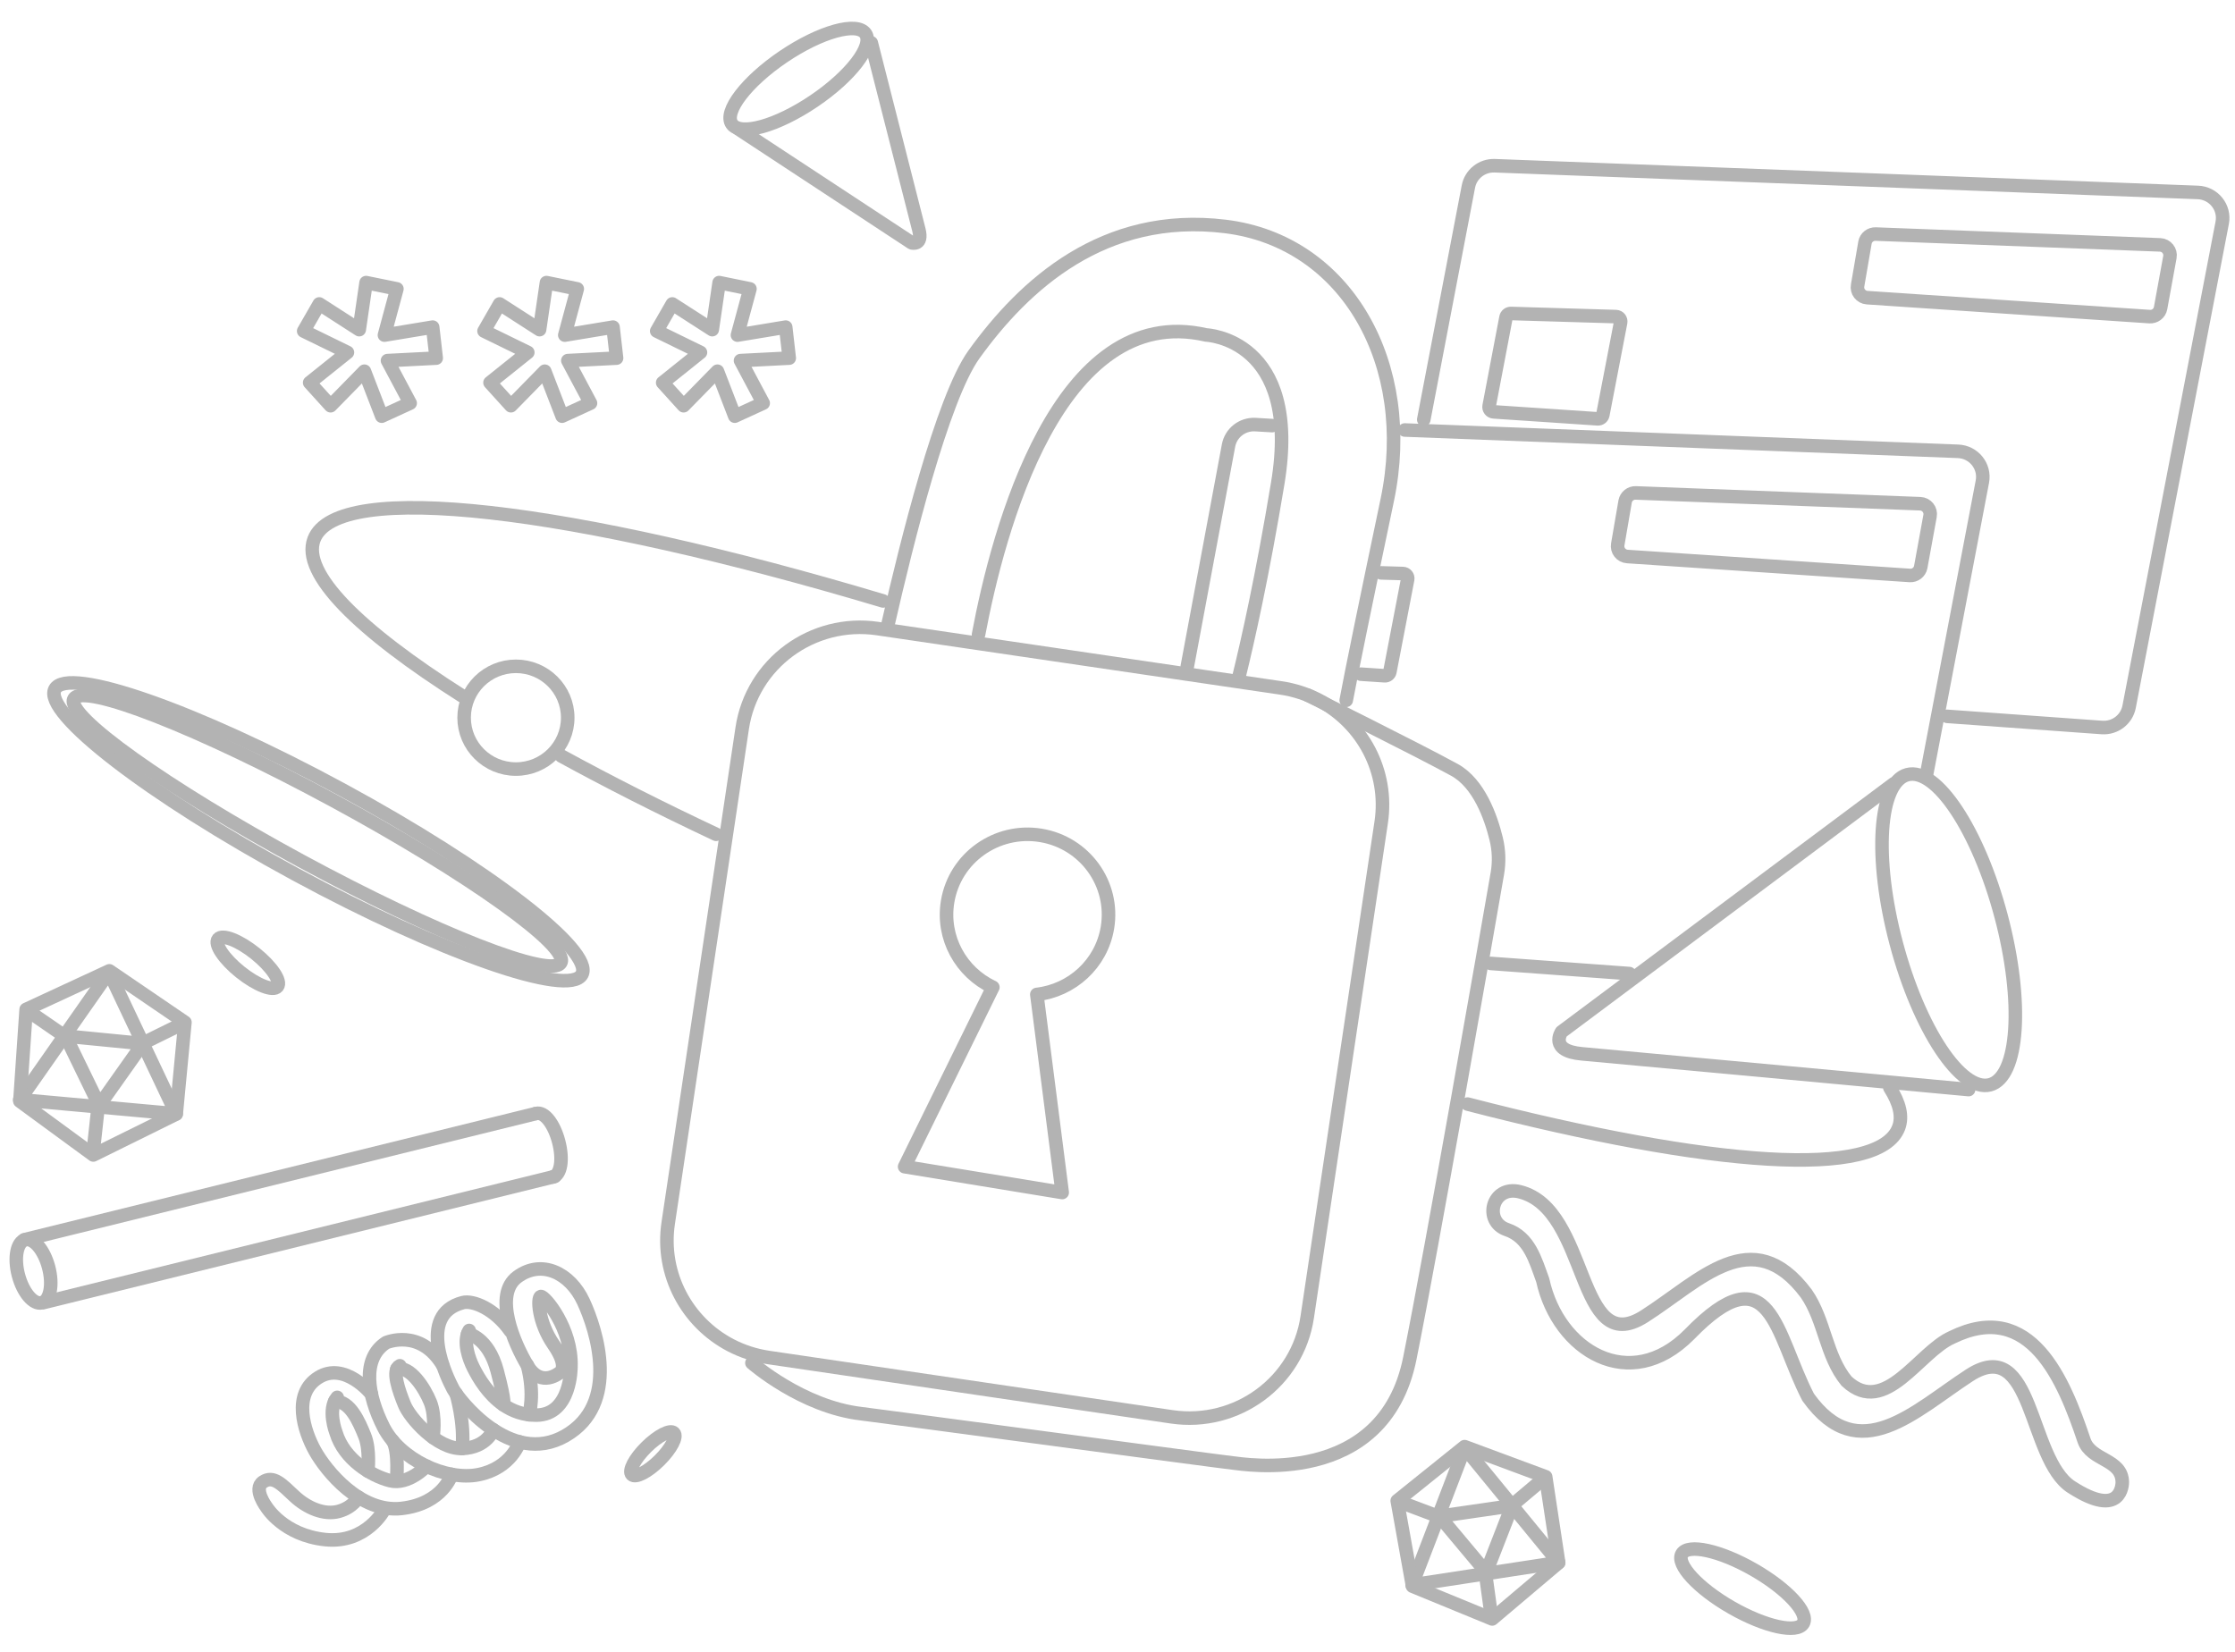 <svg viewBox="0 0 165 122" fill="none" xmlns="http://www.w3.org/2000/svg">
    <path d="M103.706 31.747L144.551 33.321C145.716 33.365 146.568 34.428 146.349 35.563L142.197 57.345" stroke="#B3B3B3" stroke-linecap="round" stroke-linejoin="round"/>
    <path d="M87.649 49.222L90.698 32.885C90.874 31.965 91.7 31.311 92.643 31.347L93.919 31.422" stroke="#B3B3B3" stroke-linecap="round" stroke-linejoin="round"/>
    <path d="M120.288 71.879L110.052 71.13" stroke="#B3B3B3" stroke-linecap="round" stroke-linejoin="round"/>
    <path d="M140.99 42.486L120.138 41.088C119.678 41.057 119.348 40.634 119.433 40.183L119.978 37.015C120.049 36.644 120.383 36.378 120.764 36.393L141.759 37.19C142.23 37.208 142.575 37.638 142.487 38.098L141.799 41.868C141.726 42.247 141.379 42.513 140.99 42.487V42.486Z" stroke="#B3B3B3" stroke-linecap="round" stroke-linejoin="round"/>
    <path d="M101.963 42.296L103.577 42.344C103.799 42.352 103.963 42.555 103.921 42.773L102.608 49.6C102.573 49.779 102.41 49.905 102.225 49.892L100.462 49.774" stroke="#B3B3B3" stroke-linecap="round" stroke-linejoin="round"/>
    <path d="M105.11 30.979L108.405 13.774C108.58 12.855 109.406 12.2 110.349 12.236L162.258 14.208C163.423 14.252 164.275 15.315 164.055 16.451L157.183 52.181C157.003 53.119 156.144 53.776 155.184 53.712L143.748 52.888" stroke="#B3B3B3" stroke-linecap="round" stroke-linejoin="round"/>
    <path d="M158.696 23.375L137.844 21.976C137.384 21.945 137.054 21.522 137.14 21.071L137.684 17.904C137.755 17.532 138.089 17.267 138.47 17.281L159.465 18.079C159.936 18.096 160.281 18.526 160.193 18.986L159.505 22.756C159.432 23.136 159.085 23.401 158.696 23.376V23.375Z" stroke="#B3B3B3" stroke-linecap="round" stroke-linejoin="round"/>
    <path d="M117.949 30.922L110.269 30.407C110.051 30.393 109.896 30.192 109.936 29.98L111.181 23.437C111.215 23.262 111.372 23.136 111.553 23.144L119.3 23.375C119.522 23.383 119.685 23.585 119.644 23.803L118.33 30.63C118.295 30.809 118.132 30.935 117.948 30.922H117.949Z" stroke="#B3B3B3" stroke-linecap="round" stroke-linejoin="round"/>
    <path d="M60.09 7.46C62.814 5.618 64.517 3.39 63.895 2.485C63.273 1.579 60.56 2.338 57.836 4.18C55.112 6.022 53.408 8.25 54.03 9.156C54.653 10.062 57.366 9.303 60.09 7.46Z" stroke="#B3B3B3" stroke-linecap="round" stroke-linejoin="round"/>
    <path d="M54.52 9.522L67.314 17.932C67.314 17.932 68.145 18.151 67.834 16.955C67.524 15.759 64.322 3.162 64.322 3.162" stroke="#B3B3B3" stroke-linecap="round" stroke-linejoin="round"/>
    <path d="M146.907 80.091C149.043 79.531 149.411 73.953 147.73 67.63C146.049 61.307 142.954 56.635 140.817 57.194C138.681 57.753 138.312 63.332 139.994 69.655C141.675 75.977 144.77 80.65 146.907 80.091Z" stroke="#B3B3B3" stroke-linecap="round" stroke-linejoin="round"/>
    <path d="M139.798 57.873L115.283 76.18C115.283 76.18 114.313 77.587 116.791 77.805C119.268 78.023 145.334 80.444 145.334 80.444" stroke="#B3B3B3" stroke-linecap="round" stroke-linejoin="round"/>
    <path d="M108.129 106.894L104.248 117.017L115.068 115.362L108.129 106.894Z" stroke="#B3B3B3" stroke-linecap="round" stroke-linejoin="round"/>
    <path d="M109.721 116.076L111.631 111.168L106.266 111.947L109.721 116.076Z" stroke="#B3B3B3" stroke-linecap="round" stroke-linejoin="round"/>
    <path d="M111.766 111.018L114.029 109.111" stroke="#B3B3B3" stroke-linecap="round" stroke-linejoin="round"/>
    <path d="M106.041 111.904L103.238 110.848" stroke="#B3B3B3" stroke-linecap="round" stroke-linejoin="round"/>
    <path d="M109.67 116.193L110.086 119.215" stroke="#B3B3B3" stroke-linecap="round" stroke-linejoin="round"/>
    <path d="M115.072 115.375L114.109 109.027L108.125 106.806L103.151 110.802L104.282 117.112L110.161 119.527L115.072 115.375Z" stroke="#B3B3B3" stroke-linecap="round" stroke-linejoin="round"/>
    <path d="M8.054 71.77L1.457 81.191L13.007 82.236L8.054 71.77Z" stroke="#B3B3B3" stroke-linecap="round" stroke-linejoin="round"/>
    <path d="M7.326 81.612L10.553 77.051L4.838 76.491L7.326 81.612Z" stroke="#B3B3B3" stroke-linecap="round" stroke-linejoin="round"/>
    <path d="M10.732 76.93L13.549 75.545" stroke="#B3B3B3" stroke-linecap="round" stroke-linejoin="round"/>
    <path d="M4.617 76.391L2.008 74.594" stroke="#B3B3B3" stroke-linecap="round" stroke-linejoin="round"/>
    <path d="M7.243 81.719L6.892 84.933" stroke="#B3B3B3" stroke-linecap="round" stroke-linejoin="round"/>
    <path d="M13.009 82.25L13.653 75.479L8.073 71.677L1.93 74.525L1.467 81.299L6.888 85.272L13.009 82.25Z" stroke="#B3B3B3" stroke-linecap="round" stroke-linejoin="round"/>
    <path d="M152.918 109.785C149.716 107.707 150.156 98.44 145.376 101.551C141.373 104.158 137.224 108.401 133.487 103.156C131.068 98.486 130.747 92.308 124.711 98.529C120.326 102.943 115.037 99.74 113.892 94.513C113.356 93.047 112.905 91.342 111.24 90.781C109.489 90.181 110.135 87.477 112.195 87.988C117.387 89.276 116.341 100.413 121.402 97.183C125.479 94.581 129.362 90.186 133.346 95.502C134.726 97.492 134.785 100.096 136.325 101.973C139.171 104.625 141.657 99.812 144.105 98.738C149.931 95.88 152.369 101.924 153.858 106.354C154.376 107.865 156.66 107.702 156.679 109.432C156.683 109.522 156.655 112.208 152.919 109.784L152.918 109.785Z" stroke="#B3B3B3" stroke-linecap="round" stroke-linejoin="round"/>
    <path d="M37.684 98.278C36.504 96.598 34.891 95.982 34.161 96.174C30.713 97.076 33.02 101.745 33.447 102.548C33.835 103.279 37.677 108.331 41.737 106.003C45.794 103.676 44.061 98.224 43.07 96.093C42.078 93.962 39.971 92.966 38.194 94.276C36.416 95.586 37.925 99.127 38.944 100.83C39.963 102.532 41.343 101.326 41.343 101.326C41.343 101.326 42.02 100.938 40.867 99.27C39.716 97.604 39.658 95.79 39.923 95.721C40.188 95.652 42.248 98.066 42.151 100.903C42.151 100.903 42.19 104.459 39.601 104.479C38.63 104.485 37.823 104.176 37.158 103.718C36.052 102.954 35.343 101.777 34.938 100.964C34.632 100.348 34.149 99.061 34.636 98.23" stroke="#B3B3B3" stroke-linecap="round" stroke-linejoin="round"/>
    <path d="M39.056 104.453C39.056 104.453 39.507 102.971 38.932 100.785" stroke="#B3B3B3" stroke-linecap="round" stroke-linejoin="round"/>
    <path d="M34.529 98.459C34.529 98.459 36.039 98.704 36.702 101.203C37.367 103.7 37.158 103.717 37.158 103.717" stroke="#B3B3B3" stroke-linecap="round" stroke-linejoin="round"/>
    <path d="M38.359 106.456C38.359 106.456 37.76 108.379 35.341 108.871C32.92 109.363 29.508 107.726 28.314 105.366C27.119 103.007 26.686 100.308 28.498 99.131C28.498 99.131 30.997 98.032 32.668 100.771" stroke="#B3B3B3" stroke-linecap="round" stroke-linejoin="round"/>
    <path d="M36.418 105.56C36.418 105.56 35.947 106.884 34.118 106.941C32.291 106.999 30.267 104.715 29.855 103.698C29.443 102.682 28.89 101.139 29.517 100.834" stroke="#B3B3B3" stroke-linecap="round" stroke-linejoin="round"/>
    <path d="M33.68 102.908C33.68 102.908 34.327 105.059 34.118 106.941" stroke="#B3B3B3" stroke-linecap="round" stroke-linejoin="round"/>
    <path d="M31.964 106.129C31.964 106.129 32.203 104.603 31.767 103.522C31.331 102.442 30.272 100.842 29.301 101.071" stroke="#B3B3B3" stroke-linecap="round" stroke-linejoin="round"/>
    <path d="M33.349 108.855C33.349 108.855 32.708 111.016 29.655 111.368C26.601 111.72 24.067 108.587 23.25 107.113C22.432 105.638 21.566 102.913 23.512 101.7C25.458 100.487 27.419 102.92 27.419 102.92" stroke="#B3B3B3" stroke-linecap="round" stroke-linejoin="round"/>
    <path d="M31.489 108.246C31.489 108.246 30.166 109.663 28.798 109.318C27.431 108.973 25.405 107.764 24.804 105.767C24.804 105.767 24.142 104.067 24.895 103.168" stroke="#B3B3B3" stroke-linecap="round" stroke-linejoin="round"/>
    <path d="M27.157 108.609C27.157 108.609 27.338 107.028 26.927 106.011C26.515 104.995 25.849 103.409 24.709 103.462" stroke="#B3B3B3" stroke-linecap="round" stroke-linejoin="round"/>
    <path d="M29.271 109.31C29.271 109.31 29.474 107.166 28.995 106.38" stroke="#B3B3B3" stroke-linecap="round" stroke-linejoin="round"/>
    <path d="M28.389 111.429C28.389 111.429 27.063 113.99 24.002 113.668C20.939 113.344 19.683 111.283 19.683 111.283C19.683 111.283 18.648 109.927 19.415 109.415C20.183 108.903 20.79 109.587 21.733 110.466C22.675 111.344 23.935 111.874 24.999 111.587C26.064 111.3 26.462 110.541 26.462 110.541" stroke="#B3B3B3" stroke-linecap="round" stroke-linejoin="round"/>
    <path d="M38.088 56.781C40.2 56.781 41.912 55.083 41.912 52.987C41.912 50.892 40.2 49.194 38.088 49.194C35.976 49.194 34.264 50.892 34.264 52.987C34.264 55.083 35.976 56.781 38.088 56.781Z" stroke="#B3B3B3" stroke-linecap="round" stroke-linejoin="round"/>
    <path d="M39.581 82.208C40.197 82.048 40.906 82.996 41.244 84.282C41.583 85.567 41.428 86.738 40.811 86.897" stroke="#B3B3B3" stroke-linecap="round" stroke-linejoin="round"/>
    <path d="M3.086 96.183C3.703 96.024 3.929 94.853 3.592 93.568C3.255 92.283 2.482 91.37 1.865 91.53C1.248 91.689 1.021 92.86 1.358 94.145C1.695 95.43 2.469 96.343 3.086 96.183Z" stroke="#B3B3B3" stroke-linecap="round" stroke-linejoin="round"/>
    <path d="M1.791 91.531L39.513 82.226" stroke="#B3B3B3" stroke-linecap="round" stroke-linejoin="round"/>
    <path d="M3.228 96.165L40.949 86.861" stroke="#B3B3B3" stroke-linecap="round" stroke-linejoin="round"/>
    <path d="M133.124 119.853C133.574 119.08 131.934 117.306 129.461 115.889C126.989 114.473 124.62 113.952 124.17 114.725C123.72 115.498 125.36 117.273 127.832 118.689C130.305 120.105 132.674 120.626 133.124 119.853Z" stroke="#B3B3B3" stroke-linecap="round" stroke-linejoin="round"/>
    <path d="M20.482 72.835C20.789 72.458 20.06 71.368 18.852 70.4C17.645 69.433 16.417 68.954 16.11 69.332C15.803 69.709 16.532 70.799 17.74 71.767C18.947 72.734 20.175 73.213 20.482 72.835Z" stroke="#B3B3B3" stroke-linecap="round" stroke-linejoin="round"/>
    <path d="M48.687 107.816C49.543 106.967 50.018 106.062 49.748 105.795C49.479 105.527 48.567 105.999 47.711 106.848C46.856 107.696 46.381 108.601 46.65 108.869C46.92 109.136 47.832 108.665 48.687 107.816Z" stroke="#B3B3B3" stroke-linecap="round" stroke-linejoin="round"/>
    <path d="M42.957 71.949C43.907 70.222 35.97 64.105 25.229 58.286C14.488 52.466 5.01 49.148 4.06 50.874C3.11 52.6 11.047 58.717 21.788 64.537C32.529 70.357 42.007 73.675 42.957 71.949Z" stroke="#B3B3B3" stroke-linecap="round" stroke-linejoin="round"/>
    <path d="M41.401 71.074C42.074 69.852 34.573 64.502 24.648 59.124C14.722 53.747 6.13 50.378 5.458 51.6C4.785 52.822 12.286 58.172 22.212 63.55C32.137 68.928 40.728 72.296 41.401 71.074Z" stroke="#B3B3B3" stroke-linecap="round" stroke-linejoin="round"/>
    <path d="M52.865 61.597C48.669 59.623 44.913 57.715 41.444 55.818" stroke="#B3B3B3" stroke-linecap="round" stroke-linejoin="round"/>
    <path d="M139.519 80.309C140.242 81.443 140.478 82.433 140.17 83.247C138.732 87.06 126.455 86.2 108.344 81.514" stroke="#B3B3B3" stroke-linecap="round" stroke-linejoin="round"/>
    <path d="M34.185 51.423C26.436 46.508 22.236 42.33 23.181 39.823C24.86 35.371 42.264 37.508 65.195 44.369" stroke="#B3B3B3" stroke-linecap="round" stroke-linejoin="round"/>
    <path d="M86.504 104.605L56.749 100.226C55.743 100.077 54.803 99.767 53.951 99.324C50.726 97.646 48.767 94.078 49.331 90.303L54.793 53.768C55.506 48.995 59.984 45.7 64.795 46.409L94.55 50.788C95.564 50.936 96.511 51.252 97.368 51.7C100.581 53.382 102.531 56.943 101.968 60.71L96.506 97.246C95.793 102.019 91.315 105.313 86.504 104.605V104.605Z" stroke="#B3B3B3" stroke-linecap="round" stroke-linejoin="round"/>
    <path d="M55.51 100.627C55.51 100.627 59.192 103.859 63.581 104.374C65.084 104.55 90.313 107.947 91.007 108.01C91.702 108.072 102.144 109.942 104.082 100.282C105.784 91.792 109.632 69.736 110.54 64.512C110.69 63.655 110.662 62.776 110.456 61.931C110.064 60.323 109.184 57.833 107.372 56.838C104.595 55.315 96.547 51.324 96.547 51.324" stroke="#B3B3B3" stroke-linecap="round" stroke-linejoin="round"/>
    <path d="M81.757 68.495C82.295 65.263 80.091 62.211 76.833 61.676C73.575 61.143 70.498 63.33 69.959 66.562C69.514 69.236 70.947 71.785 73.299 72.889L66.784 86.137L78.418 88.044L76.544 73.42C79.129 73.125 81.312 71.168 81.757 68.494V68.495Z" stroke="#B3B3B3" stroke-linecap="round" stroke-linejoin="round"/>
    <path d="M22.862 28.25L25.649 26.019L22.419 24.441L23.57 22.44L26.52 24.338L27.027 20.864L29.302 21.328L28.381 24.741L31.942 24.151L32.203 26.44L28.607 26.623L30.28 29.765L28.183 30.726L26.903 27.406L24.406 29.955L22.861 28.251L22.862 28.25Z" stroke="#B3B3B3" stroke-linecap="round" stroke-linejoin="round"/>
    <path d="M36.177 28.25L38.964 26.019L35.734 24.441L36.884 22.44L39.835 24.338L40.342 20.864L42.617 21.328L41.695 24.741L45.257 24.151L45.518 26.44L41.921 26.623L43.594 29.765L41.497 30.726L40.217 27.406L37.72 29.955L36.175 28.251L36.177 28.25Z" stroke="#B3B3B3" stroke-linecap="round" stroke-linejoin="round"/>
    <path d="M48.925 28.25L51.712 26.019L48.482 24.441L49.632 22.44L52.583 24.338L53.09 20.864L55.365 21.328L54.443 24.741L58.005 24.151L58.266 26.44L54.669 26.623L56.342 29.765L54.245 30.726L52.965 27.406L50.468 29.955L48.923 28.251L48.925 28.25Z" stroke="#B3B3B3" stroke-linecap="round" stroke-linejoin="round"/>
    <path d="M72.241 46.847C73.66 39.281 78.108 22.212 89.043 24.73C89.043 24.73 96.101 24.992 94.33 35.679C93.191 42.554 92.11 47.348 91.484 49.892" stroke="#B3B3B3" stroke-linecap="round" stroke-linejoin="round"/>
    <path d="M65.581 45.991C66.891 40.233 69.576 29.404 71.9 26.173C75.581 21.055 81.463 15.616 90.462 16.72C99.462 17.825 104.502 26.96 102.417 36.908C100.872 44.271 99.778 49.587 99.386 51.704" stroke="#B3B3B3" stroke-linecap="round" stroke-linejoin="round"/>
</svg>
